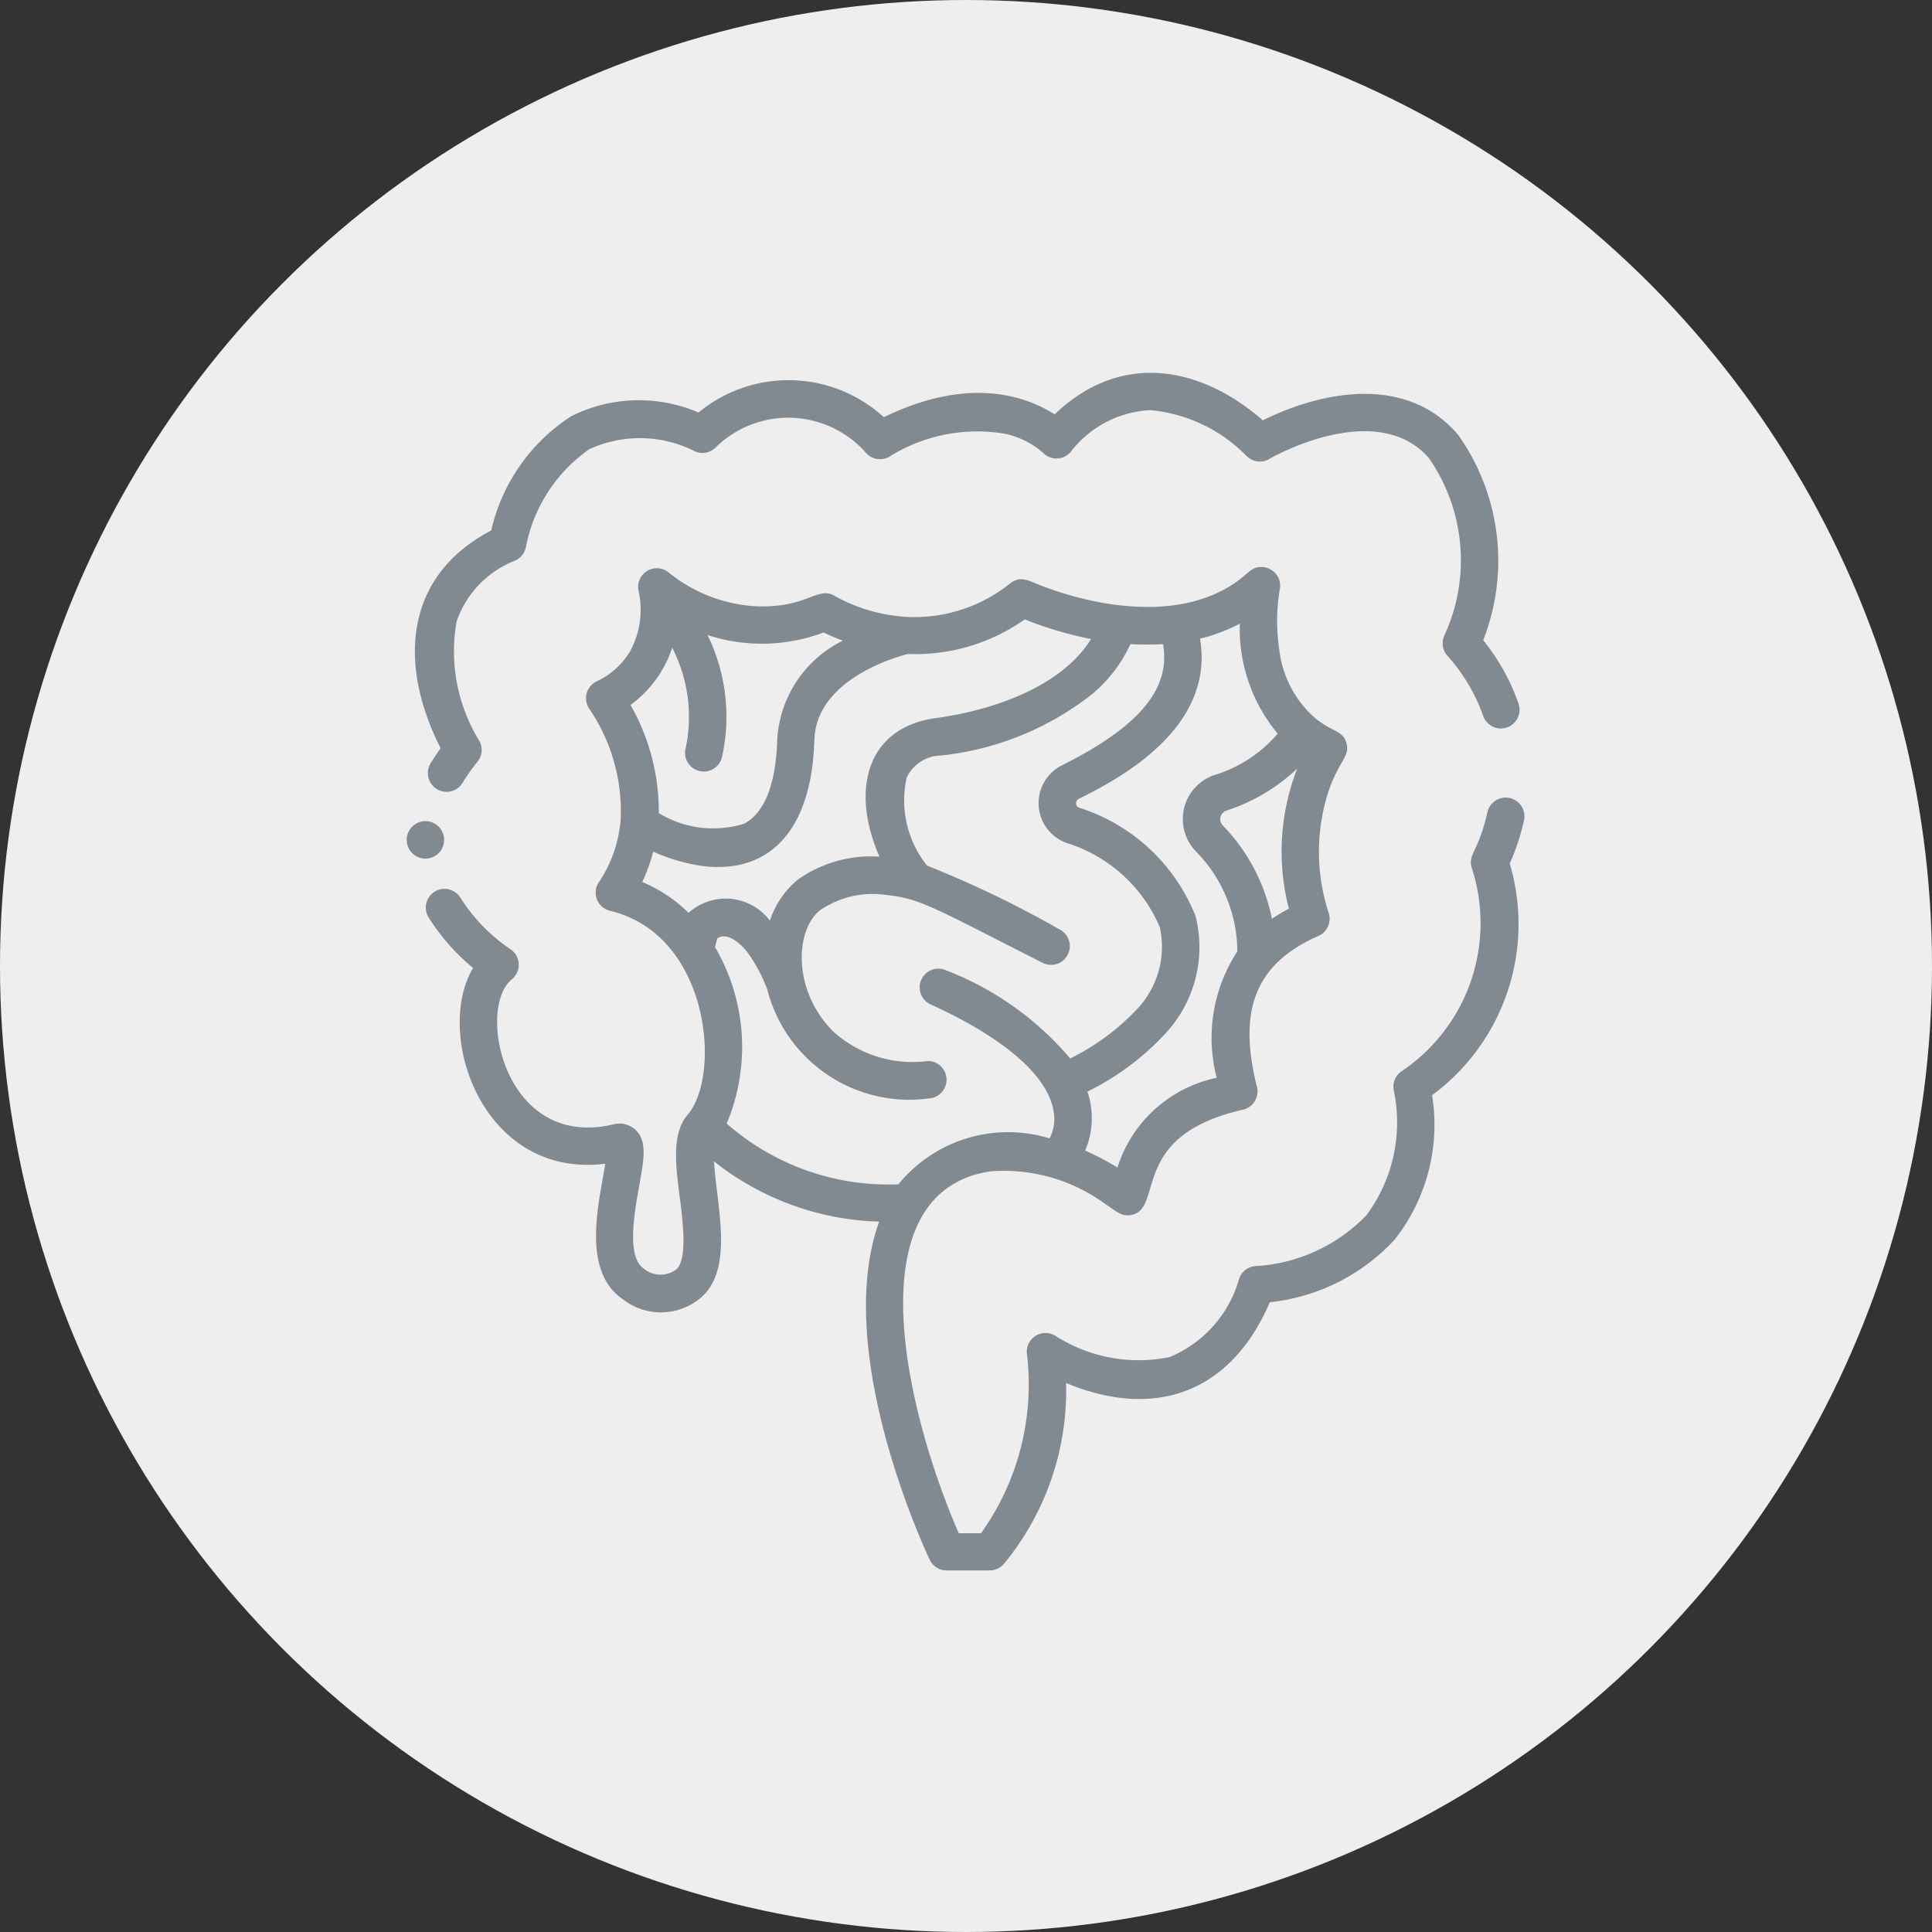 <svg xmlns="http://www.w3.org/2000/svg" width="57" height="57" viewBox="0 0 57 57">
  <rect x="0" y="0" width="57" height="57" fill="#333333" stroke="none"/>
  <g id="Gastrointestinal" transform="translate(-13200 -6704)">
    <circle id="Ellipse_54" data-name="Ellipse 54" cx="28.5" cy="28.5" r="28.5" transform="translate(13200 6704)" fill="#eee"/>
    <g id="intestine" transform="translate(13194.875 6715)">
      <path id="Path_1634" data-name="Path 1634" d="M21.06,11.523a.552.552,0,0,0,.945.572,5.741,5.741,0,0,1,.44-.623.552.552,0,0,0,.04-.636,5.044,5.044,0,0,1-.657-3.5,2.967,2.967,0,0,1,1.734-1.8.552.552,0,0,0,.311-.4,4.575,4.575,0,0,1,1.871-2.883,3.576,3.576,0,0,1,3.129.07.552.552,0,0,0,.588-.112,3.056,3.056,0,0,1,4.434.137.552.552,0,0,0,.689.132,4.9,4.9,0,0,1,3.428-.682,2.507,2.507,0,0,1,1.114.556.552.552,0,0,0,.816-.016A3.152,3.152,0,0,1,42.293,1.1a4.547,4.547,0,0,1,2.829,1.341.552.552,0,0,0,.682.1c.031-.018,3.135-1.812,4.705-.033a5.29,5.29,0,0,1,.474,5.213.552.552,0,0,0,.075.623,5.3,5.3,0,0,1,1.057,1.776.552.552,0,0,0,1.044-.361,6.292,6.292,0,0,0-1.043-1.872A6.414,6.414,0,0,0,51.4,1.862a.572.572,0,0,0-.038-.049C49.932.147,47.577.437,45.614,1.4,43.7-.266,41.359-.592,39.471,1.227c-.76-.494-2.458-1.178-5.038.082a4.167,4.167,0,0,0-5.468-.138,4.454,4.454,0,0,0-3.754.108,5.456,5.456,0,0,0-2.361,3.372c-2.541,1.323-2.771,3.912-1.492,6.425-.108.149-.207.3-.3.447Z" transform="translate(-3.232 0)" fill="#818a91"/>
      <path id="Path_1635" data-name="Path 1635" d="M57.311,89.843a.552.552,0,0,0-.66.418c-.264,1.174-.587,1.249-.461,1.643a5.261,5.261,0,0,1-2.06,5.992.552.552,0,0,0-.248.54,4.592,4.592,0,0,1-.8,3.715,4.935,4.935,0,0,1-3.251,1.5.552.552,0,0,0-.5.356,3.537,3.537,0,0,1-2.057,2.329,4.547,4.547,0,0,1-3.358-.621.553.553,0,0,0-.849.542,7.543,7.543,0,0,1-1.356,5.276h-.657C39.429,107.79,38,101.443,42,100.855a5.065,5.065,0,0,1,3.4.982c.311.2.492.393.813.29.868-.28-.083-2.339,3.225-3.089a.552.552,0,0,0,.414-.672c-.522-2.091-.188-3.579,1.818-4.457a.552.552,0,0,0,.3-.67,5.809,5.809,0,0,1-.1-3.281c.321-1.189.738-1.292.626-1.722-.1-.4-.422-.322-.962-.782a3.169,3.169,0,0,1-1.025-2,5.641,5.641,0,0,1,.016-1.764.553.553,0,0,0-.517-.663c-.4-.017-.386.27-1.153.677-1.583.842-3.731.5-5.373-.13-.358-.139-.6-.3-.9-.072a4.527,4.527,0,0,1-2.993,1,4.955,4.955,0,0,1-2.19-.619c-.5-.314-.819.375-2.355.3a4.478,4.478,0,0,1-2.541-.989.552.552,0,0,0-.9.519,2.548,2.548,0,0,1-.258,1.821,2.266,2.266,0,0,1-.947.854.552.552,0,0,0-.259.8,5.373,5.373,0,0,1,.94,3.306,3.878,3.878,0,0,1-.615,1.792.552.552,0,0,0,.3.883c2.943.7,3.3,4.852,2.287,6.023-.494.569-.329,1.615-.229,2.422.1.774.226,1.834-.1,2.135a.775.775,0,0,1-.962-.025c-.509-.347-.282-1.612-.132-2.449.142-.792.236-1.315-.11-1.643a.7.7,0,0,0-.651-.162c-3.232.768-4.052-3.425-3-4.278a.553.553,0,0,0-.055-.9,5.155,5.155,0,0,1-1.459-1.506.552.552,0,0,0-.942.576,6.189,6.189,0,0,0,1.314,1.493c-1.166,1.965.287,6.225,3.9,5.777-.174,1.123-.724,3.152.521,4a1.824,1.824,0,0,0,2.336-.079c.943-.876.424-2.7.352-3.99a8.211,8.211,0,0,0,4.872,1.777c-1.385,3.846,1.366,9.71,1.492,9.976a.552.552,0,0,0,.5.315h1.269a.552.552,0,0,0,.411-.184A8.032,8.032,0,0,0,44.22,107.1c2.558,1.07,4.839.349,6.012-2.383a5.836,5.836,0,0,0,3.687-1.852,5.477,5.477,0,0,0,1.1-4.255,6.273,6.273,0,0,0,2.291-6.834,6.743,6.743,0,0,0,.422-1.278A.552.552,0,0,0,57.311,89.843Zm-11.573,10.9a8.8,8.8,0,0,0-.954-.5,2.436,2.436,0,0,0,.066-1.739A7.868,7.868,0,0,0,47.142,96.8a3.744,3.744,0,0,0,.9-3.471,5.475,5.475,0,0,0-3.432-3.2.142.142,0,0,1-.012-.263c1.034-.518,4.036-2.021,3.574-4.725a5.152,5.152,0,0,0,1.174-.443,4.841,4.841,0,0,0,1.118,3.245,3.979,3.979,0,0,1-1.891,1.229,1.372,1.372,0,0,0-.53,2.237,4.241,4.241,0,0,1,1.231,2.958,4.652,4.652,0,0,0-.609,3.729,3.909,3.909,0,0,0-2.928,2.645Zm-7.021-9.171a3.739,3.739,0,0,0-2.4.67,2.619,2.619,0,0,0-.835,1.218,1.633,1.633,0,0,0-2.4-.229,4.305,4.305,0,0,0-1.366-.912,4.893,4.893,0,0,0,.323-.892c2.653,1.145,4.654.126,4.756-3.3.053-1.764,2.352-2.431,2.759-2.535A5.581,5.581,0,0,0,43,84.572a10.931,10.931,0,0,0,1.958.579c-.885,1.424-2.92,2.106-4.574,2.332C38.294,87.768,37.87,89.658,38.717,91.574Zm12.323-2.6a6.741,6.741,0,0,0-.246,4.134,5.494,5.494,0,0,0-.5.3,5.5,5.5,0,0,0-1.449-2.753.267.267,0,0,1,.1-.438A5.5,5.5,0,0,0,51.04,88.973ZM37.634,85.2A3.473,3.473,0,0,0,35.7,88.1c-.04,1.33-.368,2.171-.975,2.5a3.089,3.089,0,0,1-2.52-.312,6.368,6.368,0,0,0-.835-3.192A3.388,3.388,0,0,0,32.6,85.408a4.45,4.45,0,0,1,.4,2.952.552.552,0,1,0,1.067.283,5.476,5.476,0,0,0-.425-3.609,5.159,5.159,0,0,0,3.425-.077A5.877,5.877,0,0,0,37.634,85.2ZM34.208,99.446a5.831,5.831,0,0,0-.341-5.2c.017-.087.038-.174.063-.261.344-.24.817.291.932.469a4.509,4.509,0,0,1,.546,1.047,4.327,4.327,0,0,0,4.8,3.2.552.552,0,0,0-.061-1.1,3.487,3.487,0,0,1-2.787-.863c-1.244-1.237-1.123-3.049-.377-3.6a2.759,2.759,0,0,1,1.945-.434c1,.106,1.378.369,4.6,2a.552.552,0,1,0,.5-.985,30.988,30.988,0,0,0-3.91-1.883,3.087,3.087,0,0,1-.6-2.6,1.153,1.153,0,0,1,1.018-.649A8.673,8.673,0,0,0,45,86.768,4.2,4.2,0,0,0,46.119,85.3a7.562,7.562,0,0,0,.962,0c.233,1.32-.705,2.438-2.975,3.574a1.247,1.247,0,0,0,.15,2.3,4.409,4.409,0,0,1,2.731,2.481,2.676,2.676,0,0,1-.68,2.423,6.852,6.852,0,0,1-1.965,1.448,9.067,9.067,0,0,0-3.661-2.6.552.552,0,1,0-.455,1.006c1.3.588,3.413,1.759,3.629,3.169a1.23,1.23,0,0,1-.121.782,4.179,4.179,0,0,0-4.461,1.356A7.219,7.219,0,0,1,34.208,99.446Z" transform="translate(-7.643 -77.298)" fill="#818a91"/>
      <path id="Path_1636" data-name="Path 1636" d="M18.186,191.992a.552.552,0,1,0-.721.721A.552.552,0,0,0,18.186,191.992Z" transform="translate(0 -178.424)" fill="#818a91"/>
    </g>
  </g>
</svg>
